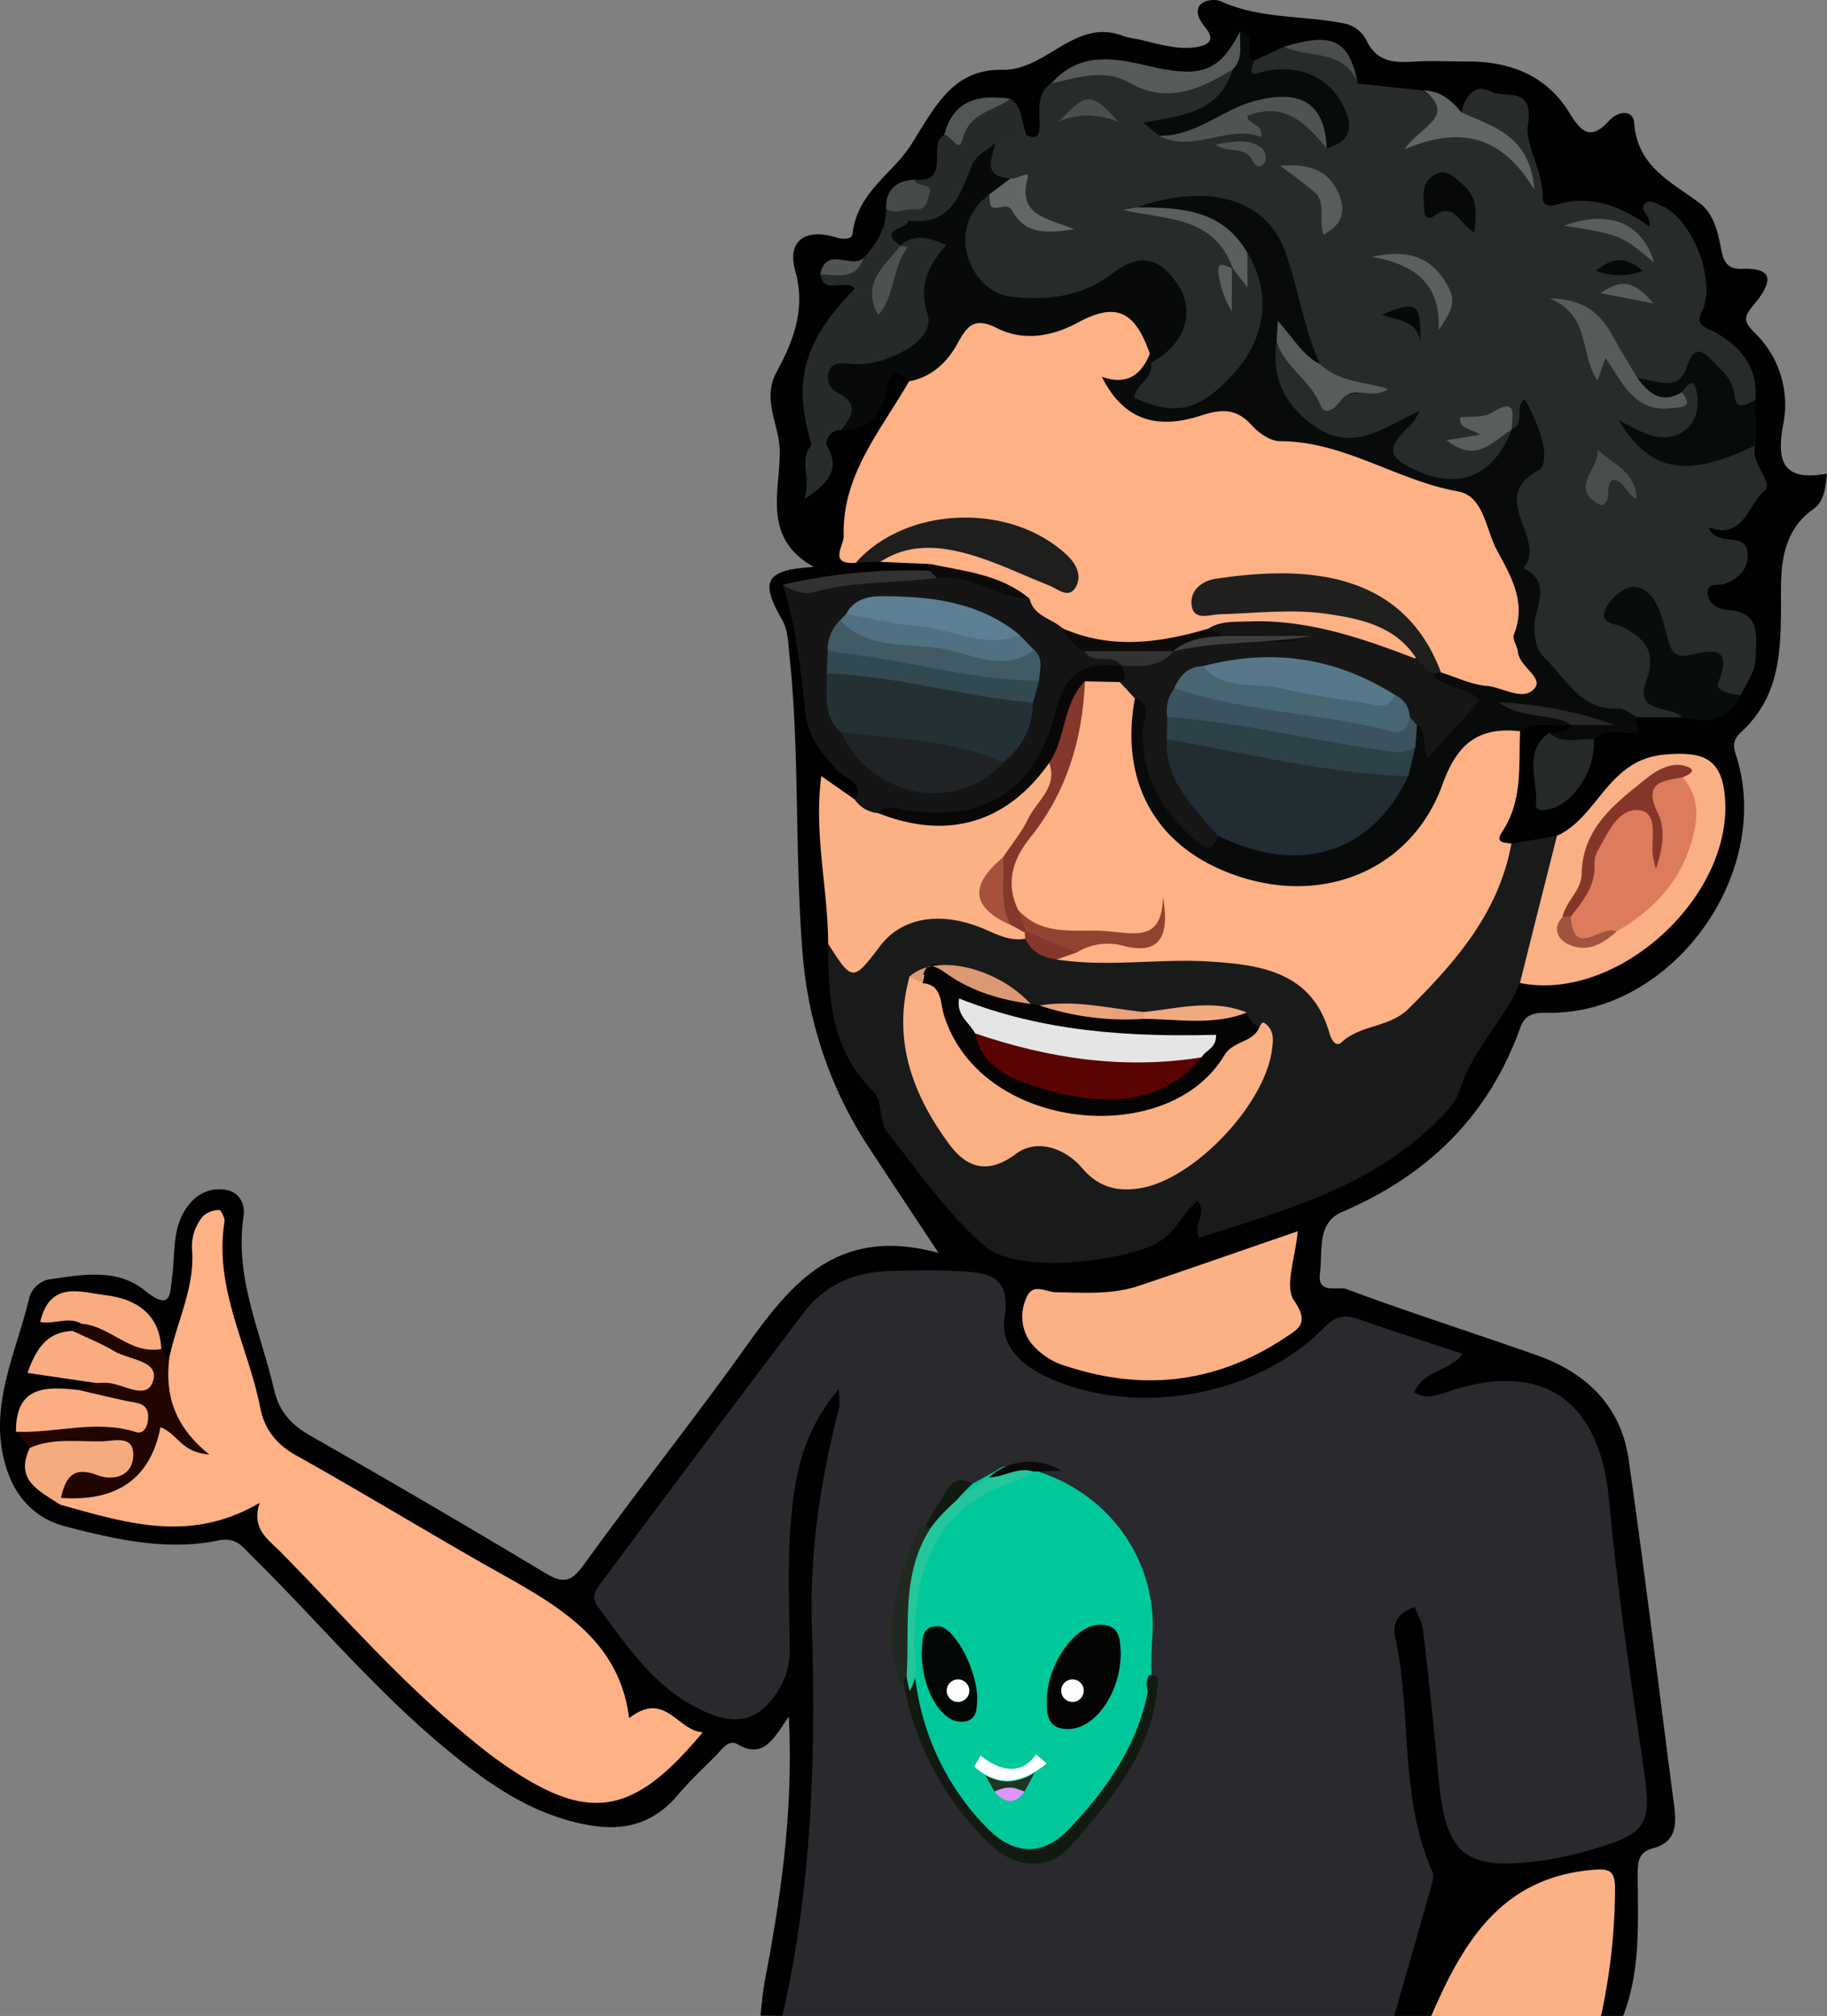 <svg id="Layer_2" data-name="Layer 2" xmlns="http://www.w3.org/2000/svg" width="781.162" height="861.755" viewBox="0 0 781.162 861.755">
  <rect x="0" y="0" width="781.162" height="861.755" fill="#808080" stroke="none"/>
  <g id="Layer_1" data-name="Layer 1" transform="translate(0 0)">
    <path id="Path_4795" data-name="Path 4795" d="M118.564,592.817h261.7c13.125-21.675,22.394-44.17,16.5-70.4-4.835-21.536-5.993-43.61-8.65-65.465a182.293,182.293,0,0,1-1.538-26.67c4.275,22.834,5.773,45.948,8.53,69,3.136,26.25,8.331,31.045,34.92,31.624a123.4,123.4,0,0,0,40.254-6.393c19.258-6.133,23.433-13.045,20.736-34.4-4.155-32.823-7.991-65.685-13.225-98.348-1.578-9.989-1.478-19.977-3.276-29.726-6.513-35.8-29.626-50.942-65.026-42.472-2.857.679-5.514,2.1-8.71,2.217,3.336-4.455,11.986-5.274,10.288-12.246-1.319-5.194-7.991-6.233-12.885-7.991-4-1.418-8.151-2.337-11.986-4-17.98-8.331-32.143-7.352-49.583,6.732-29.746,23.973-65.685,25.231-101.484,12.106-11.307-4.135-18.279-12.626-17.26-25.351,1.059-13.045-6.453-18.379-17.44-19.757-34.341-4.335-65.086-1.838-86.921,31.964C92.474,335.83,67.7,366.016,43.869,396.721c-9.229,11.887-9.549,21.555-.44,33.722,10.248,13.684,21.036,26.19,36.5,33.961,24.232,12.126,42.991,2,45.568-25.291,1.458-15.163.479-30.445.459-45.688a126.6,126.6,0,0,1,3.176-28.108c2-9.169,4.155-18.339,7.571-25.071a301.376,301.376,0,0,0-9.849,68.322q-.779,36.229,0,72.477a407.394,407.394,0,0,1-7.991,84.424C117.245,574.259,112.79,583.628,118.564,592.817Z" transform="translate(215.948 268.938)" fill="#2a292d"/>
    <path id="Path_4796" data-name="Path 4796" d="M334.512,861.816c12.686-55.037,14.324-110.914,12.606-167.03-.979-31.6,3.816-62.449,11.647-92.934.459-1.778,0-3.8,0-8.151-16.381,18.958-19.538,39.954-20.916,61.25-1.059,16.221-.4,32.563-.18,48.844a32.782,32.782,0,0,1-4.355,17.98c-7.492,12.546-16.681,16.561-31.165,10.308-21.635-9.329-33.522-27.748-46.607-45.368-3.456-4.655,0-7.991,2.277-11.187q42.671-57.195,85.642-114.15c9.15-12.106,21.975-17.56,36.838-17.979,9.449-.28,18.918-.44,28.348,0,12.266.559,23.813.819,20.876,19.657-2,12.825,7.991,21.076,19.058,26.09,37.7,16.961,89.258,7.651,117.866-21.875,5.174-5.334,9.229-5.154,15.163-3.057,14.4,5.074,28.867,9.629,43.73,14.543-5.394,7.671-16.821,6.852-20.617,16.481,5.654,3.456,10.668.859,15.982-.819,39.655-12.586,63.288,4.755,67.223,46.627,3.636,38.876,9.389,77.591,15.043,116.247,3.2,21.975,1.318,26.39-20.3,32.783a155.808,155.808,0,0,1-22.854,5.254c-33.642,4.655-41.812-2.158-44.809-35.819-1.838-20.776-4.115-41.533-6.493-62.249-.4-3.476-2.317-6.772-3.576-10.208-6.652,2-9.729,6.533-8.51,12.126,7.312,33.322,1.758,68.682,15.982,100.925.9,2-.12,5.074-.8,7.511-5.094,18.079-10.308,36.139-15.5,54.2H611.9c9.569-9.11,13.984-21.855,22.594-31.744,10.828-12.446,22.315-22.994,39.954-24.971,9.409-1.059,12.186,2.157,12.206,10.828,0,9.989-2.577,19.618-3.576,29.446-.539,5.554-3.256,11.307,1.338,16.441H694c7.411-19.138,6.353-39.175,6.233-59.093,0-5.394-.419-10.768,6.233-12.486,10.208-2.617,10.428-9.989,9.329-18.319-6.433-49.3-12.406-98.667-19.418-147.831-3.236-22.854-17.979-37.2-39.3-44.709-27.129-9.569-54.558-18.279-81.487-28.308-3.6-1.339-12.466,2.637-11.227-6.732s-1.538-21.5,9.469-26.19c36.638-15.7,62.669-41.093,76.153-78.71,2.317-6.513,6.832-6.473,12.366-6.433,52.72.439,96.45-59.932,79.749-110.594-1.838-5.614.42-7.511,3.4-10.408,14.384-13.984,15.8-30.8,15.982-50.163.2-14.623-2-33.042,13.984-44.25,4.495-3.236,4.934-8.79,5.694-15.043-18.739,3.376-21.815-4.954-18.639-21.5a42.731,42.731,0,0,0-12.486-38.936c-5.094-4.994-4.135-7.052,0-11.986,5.094-6.253,11.707-15.862-5.294-15.143-6.752.3-7.991-4-8.87-8.59-1.378-7.392-3.276-15.1-9.15-19.5-12.206-9.15-26.57-15.5-27.968-34.121-.42-5.993-6.892-5.394-10.728-1.139-7.791,8.65-11.886,5.054-16.981-3.3-9.549-15.622-24.712-21.855-42.631-21.975-8.37,0-16.781-.439-25.111.1s-15.183-.619-19.2-9.449a13.644,13.644,0,0,0-8.37-6.692C557.977,6.472,539.278,8.469,521.918.6c-3.836-1.738-15.562.4-6.393,11.447,4.795,5.773,0,7.851-5.694,8.37-7.991.7-15.5-1.858-23.134-3.556a40.735,40.735,0,0,1-6.133-1.3c-20.836-8.291-32.843,14.663-51.941,14.344-21.1-.36-28.547,15.3-39.035,31.964-7.891,12.466-23.313,20.6-25.071,38.316-.22,2.217-4.2,2.257-6.932,1.4-12.945-4.115-21.2,1.259-17.6,13.984,4.655,16.7-.759,30.226-7.991,43.61-6.313,11.667,1.1,22.295,1.378,33.282.4,16.941-7.991,37.417,14.583,49.943-20.7,1.219-23.094,5.993-13.7,22.315,2.737,4.735,2.7,9.989,3.256,15.223,4.515,42.731,2.177,85.762,5.733,128.613A175.181,175.181,0,0,0,372.249,491.7c8.79,13.425,17.68,26.77,29.047,43.95-48.465-13.225-67.423,19.7-88.9,49.144-20.7,28.368-42.432,55.936-63.008,84.464-5.254,7.252-8.87,7.651-16.182,3.276q-49.943-29.966-100.425-58.713c-8.45-4.775-13.485-10.508-15.662-19.977-5.634-24.352-16.881-47.606-13.005-73.716.819-5.574-1.8-10.728-8.171-11.527-7.511-.939-13.2,2.777-17.041,9.07-5.174,8.47-4,18.279-5.234,27.568-1.079,7.851-.14,15.842-11.986,6.313S34.734,545,20.75,547a11.167,11.167,0,0,0-8.45,8.67C6.526,579.638-5.68,602.711,3.05,628.6c4.215,12.566,12.865,20.856,24.972,23.973,21.336,5.534,43.171,10.568,65.286,5.993,7.851-1.6,10.468,2.837,14.3,6.592,27.309,26.889,51.941,56.456,81.447,81.147,18.639,15.6,37.957,29.566,62.808,33.961,15.482,2.717,27.788-.919,37.957-12.905,5.074-5.993,10.848-11.427,16.421-17,2.517-2.537,5.234-6.912,9.05-4.695,11.067,6.493,15.5-2.3,21.975-11.846,2,40.354-3.336,76.433-10.128,112.372-.979,5.114-1.418,10.348-2,15.522Z" transform="translate(0 -0.061)" fill="#010101"/>
    <path id="Path_4797" data-name="Path 4797" d="M117.947,462.7a257.7,257.7,0,0,0,5.993-54.238c0-7.991-2.217-8.87-9.989-8.171C74.976,403.8,58.815,431.591,45.37,462.7Z" transform="translate(566.585 399.06)" fill="#fcb185"/>
    <path id="Path_4798" data-name="Path 4798" d="M173.016,321.318l10.128-5.574c3.756-3.216,7.991-1.538,12.146-1.318,36.279,8.93,56.3,39.855,54.718,70.759a202.169,202.169,0,0,0-.2,25.091c-3.576,25.211-19.178,43.95-35.16,61.929-9.489,10.688-23.194,10.408-33.682.659-34.7-32.323-50.223-96.11-21.376-139.6C163.027,327.991,165.465,321.878,173.016,321.318Z" transform="translate(242.788 312.956)" fill="#00c89b"/>
    <path id="Path_4799" data-name="Path 4799" d="M174.391,318.331C148,342.843,144.825,374.267,150.7,406.77A109.456,109.456,0,0,0,181.143,466c11.267,11.127,23.493,11.527,34.421,0,15.982-16.821,29.307-35.52,33.841-59.053a7.531,7.531,0,0,1,.46-6.692c2.677-.26,4.595.26,3.736,3.616-2.1,28.507-19.678,49.144-37.058,69.1-9.369,10.728-23.393,9.889-33.961,0-35.4-32.7-56.156-95.631-22.115-146.972C163.064,322.126,165.581,313.217,174.391,318.331Z" transform="translate(241.413 315.944)" fill="#101a10"/>
    <path id="Path_4800" data-name="Path 4800" d="M172.958,403.864l1.259,6.093c4.415-6.692,2.1-14.184,2.158-21.276.2-33.022,10.428-59.153,45.468-69.241a20.694,20.694,0,0,0,5.094-3.376c-7.032-4.575-13.025-1.558-18.858,2.6-9.589,5.993-18.539,12.746-25.211,22.095C167.944,359.954,168,381.509,172.958,403.864Z" transform="translate(214.653 312.937)" fill="#24c69b"/>
    <path id="Path_4801" data-name="Path 4801" d="M198.274,391.041c1.418-21.336-2.477-43.51,9.989-63.108a2.657,2.657,0,0,0-4.854.659c-9.509,20.976-15.562,42.412-7.991,65.485Z" transform="translate(189.337 325.76)" fill="#1f291f"/>
    <path id="Path_4802" data-name="Path 4802" d="M163.85,319.6c6.393-.12,12.166-4.675,18.859-2.6l12.166-.3a25.851,25.851,0,0,0-31.025,2.9Z" transform="translate(258.961 312.001)" fill="#090a09"/>
    <path id="Path_4803" data-name="Path 4803" d="M354.022,161.078c1.1-13.744-5.993-22.554-17.26-29.007-3.116-1.778-8.97-2.457-5.733-8.75,6.473-12.646-3.836-39.675-17.22-45.348-2.417-1.019-5.414-2.9-7.232-.739-2.557,3.037,3.1,4.874,2,9.589-12.186-8.69-25.091-13.824-39.954-9.209-3.037.939-5.634,0-5.594-3.156.16-11.107-7.691-22.814-6.353-30.885,2.857-17.32-9.989-11.247-15.682-14.284-7.631-4-10.908,2.457-12.945,8.85-1.318,6.513,4.355,6.173,7.711,7.172a33.961,33.961,0,0,1,19.977,16.541c-7.991-13.385-19.977-18.858-35.44-16.7-2,.28-2.277,0-2-.4,9.19-9.789-2.477-11.367-6.273-15.982l-28.288-3.017C179.341,8.272,165.2,10.41,152.272,10.09l-12.925,5.993c-7.831,10.288,1.458,8.33,6.133,7.791,12.226-1.418,21.815,2.217,27.668,13.165,2.2,4.135,5.813,9.989-3.276,11.427-5.993-9.549-13.984-15.5-25.97-13.984-5.993.739-6.513.479-7.991,9.05-.36,2.237-1.239.5-1.378,1.039-10.948-3.1-21.575,4.275-32.443,1.059-.36-.26-.959-.42-1.239-.8-1.079-1.518-.779-.8.8-.779,9.989.2,17.82-5.314,25.171-11.167,4.655-3.736,8.35-8.45,2.377-14.344-5.574,6.353-18.279-1.139-21.256,10.828,0,.42-3.676-2-5.753-2.857-16.421-6.792-32.882-11.327-49.583-.819-5.893,4.595-4.834,11.147-4.675,17.3.12,4.815-1,7.152-6.113,4.535a18.239,18.239,0,0,0-13.025,2.337c-6.393,8.83-9.469,16.681,5.654,19.158,7.192,5.354,6.672,19.757,19.977,17.34,2.517.5-.559,3.376.5,1.538,0-.16-.22-.38-1-.6-4.914-1.378-10.108-2.1-13.565-6.592-3.017-3.9-6.253-7.531-11.047-2-1.758-2-.8-5.554-4.115-6.473C12.731,77.893,11.432,88.72,13.91,99.888c2.577,11.667,10.788,19.038,22.814,20.756,13.764,2,27.189.18,39.335-7.072,8.83-5.254,17.82-11.447,25.811.16,7.252,10.488,2.957,19.777-5.474,27.728-1.139,1.079-2.178,2.237-3.216,3.436-2.6,5.753-10.967,10.348-5.674,17.76,4.735,6.632,12.925,6.592,20.177,5.454,18.439-2.9,29.526-15.542,35.859-31.564,5.154-13.025,8.251-27.329-4.635-38.876a4,4,0,0,0-4.235,4.954c1.838,8.67-4.375-2.457-4.155,1.8-4.395,3.276-.779,7.991-2,11.587.2-4.455-2.557-9.809,3.236-13.025C127.3,87.422,115.294,79.85,94.478,79.531a8.231,8.231,0,0,0-1.578.3,2.776,2.776,0,0,1,.8-.479c5.993.24,11.447-2,17.18-2.178C131.1,76.195,147.417,88.2,151.692,108c2.977,13.8,6.233,27.389,14.8,39.015,4.755,8.75,14.1,7.372,21.735,9.829-18.279,6.453-25.371-7.112-33.662-18.679-1.6-2.237-3.736-3.716-6.573-1.578-6.852,16.182,1.718,27.189,13.045,36.578,12.765,10.568,26.27,10.108,36.4,2-3.456,1.818-4.375,7.032.519,12.126,8.43,8.77,19.2,13.5,31.184,10.268,11.127-2.957,21.575-8.111,22.195-22.374-7.132-5.853-10.408,3.256-15.822,4,2.357-10.868,5.634-11.986,14.743-5.314,6.752.3,4.854-4.974,5.514-8.291,3.656,11.587,4.395,22.954-4.994,33a11.767,11.767,0,0,0-2.717,11.787c5.594,16.9,9.03,33.961,8.37,51.941-.42,11.986,11.447,17.979,16.781,27.369s20.117,4.495,30.505,7.012h19.118c-8.231-7.751-13.165-16.221-11.047-28.587,1-5.813-6.493-8.67-10.987-12.126-2.377-1.818-5.873-4.135-2.577-7.392s6.752-1.179,9.249,1.9c3.057,3.736,3.876,8.47,5.354,12.885,2,5.993,5.314,10.368,12.186,9.989,6.173-.34,9.11,1.2,9.989,8.271.839,6.533,6.113,9.19,12.765,5.394,2.477-5.114,6.173-9.829,6.273-15.842.14-9.11,2.637-19.418-11.986-20.4-3.236-.22-7.751-2.217-8.39-6.213-.979-5.993,4.735-3.856,7.611-5.094,5.134-2.2,9.15-5.494,9.409-11.367.519-11.986-13.005-3.4-16.721-12.586,15.263,5.374,16.581-9.689,23.973-15.8,4-3.336-6.572-11.986-4-19.618-3.076-2-5.993-.619-9.01.34-19.977,6.433-19.977,6.433-38.9-2.118,17.4,4.016,29.686-5.913,25.85-20.576-2-7.651-5.654-8.251-10.528-2-8.111,9.569-14.663,2.417-21.076-2.3-2.877-2-3.276-6.513-5.993-8.97s-6.173-3.876-7.771,1.558c-2.877-.979-.8-3.316-1.3-4.954-2.138-6.932.14-15.842-5.274-17.979,9.21,5.374,11.647,20.856,21.8,30.086,8.39,4.275,15.782,6.533,23.853-2.178s11.207.979,14.5,6.293C343.673,163.075,346.111,171.426,354.022,161.078Z" transform="translate(396.595 9.945)" fill="#272b2b"/>
    <path id="Path_4804" data-name="Path 4804" d="M90.7,98.274C78.717,119.17,62,138.229,62.735,164.339c.12,4.2-6.772,12.466,5.234,11.547,33.841-20.676,69.8-18.918,87.9,5.494-13.325-2.757-24.392-8.57-36.179-12.106-9.669-2.9-19.358-4.914-29.267-2.677-4.974,1.139-11.747.959-12.086,8.87l21.156.919c3.856,7.112,11.547,5.833,17.64,7.991,7.212,2.637,15.183,3.636,20.836,9.629s11.487,11.347,19.458,13.884c20.836,9.869,41.513,6.093,62.149-.619,23.873-5.733,46.467.3,69,7.292,5.853,1.838,11.367,5.674,17.98,3.436,4.2-8.231-2.7-11.167-7.511-14.244a64.867,64.867,0,0,0-35.819-9.989c-13.984,0-28.108.44-43.411-.5,24.872-21.635,74.615-4.735,95.891,31.025,9.989,7.831,22.135,9.309,34.221,9.989,10.668.639,14.5-4.335,9.349-13.045-5.454-9.249-4.455-18.719-5.614-28.527-2-17.14-11.347-32.243-19.7-47.306-.519-.919-1.518-2.118-2.337-2-23.733,5.074-37.537-21.216-61.05-18.839-11.287,1.139-22.554-4.415-32.123-11.407-7.372-5.394-14.963-7.072-23.593-3.1a27.968,27.968,0,0,1-13.824,2.617c-6.912-.519-14.743-1.119-17.979-7.631s7.152-6.053,8.43-11.127a18.119,18.119,0,0,1,4-6.772c-1.418-16.581-13.624-26.47-28.208-20.357s-28.527,9.269-43.77,3.756A8.79,8.79,0,0,0,112.4,73.982C106.745,83.571,96.816,89.2,90.7,98.274Z" transform="translate(298.007 64.698)" fill="#fdb185"/>
    <path id="Path_4805" data-name="Path 4805" d="M369.025,178.9l-19.558,3.376c-5.154,2.677-7.392,7.571-8.47,12.686-4.675,21.815-21.036,35.659-34.481,51.521-6.612,7.791-16.441,8.81-25.051,12.346-5.234,2.138-7.631-1.638-9.849-5.354-11.267-18.878-29.466-24.232-49.663-24.912-21.5-.719-43.011.28-64.506-.5-6.133-.539-10.648-4.675-15.862-7.212-8.55-2.158-16.541-5.993-24.912-8.63-14.244-4.555-27.728-1.718-36.578,9.789C72.383,232,66.25,233.258,57.4,225.107c0,23.054,1.219,45.428,19.418,63.248,3.876,3.8,2.337,12.745,5.893,17.28C95.776,322.3,108,339.856,123.944,353.98c13.744,12.166,53.059,7.272,70.08.9,11.747-4.395,13.844-13.824,21.216-19.857,4.775,5.214-2.158,9.229.8,15.722,38.3-12.286,77.472-22.714,106.139-54.518a21.975,21.975,0,0,0,5.054-7.991c5.194-17.46,19.058-29.966,25.97-46.487C363.271,222.051,372.6,202.133,369.025,178.9Z" transform="translate(296.689 178.371)" fill="#191b1b"/>
    <path id="Path_4806" data-name="Path 4806" d="M240.932,384.877c27.728,7.631,55.437,16.941,85.443-.719-3.616,11.027,3.456,15.442,8.71,20.736C360.2,430.285,383.63,457.374,411,480.408c5.993,5.074,12.086,10.148,18.5,14.663,37.058,26.09,56.2,23.493,86.322-12.845-10.608-.44-16.142-18.179-31.464-5.993-4.535-37-35.959-50.862-64.766-67.423-25.97-14.9-51.481-30.325-77.532-44.909-8.53-4.755-13.565-11.087-15.4-20.357-5.234-26.47-19.857-51.142-15.3-79.549.26-1.6-1.558-5.074-2.237-5.014a10.328,10.328,0,0,0-6.832,2.5,19.977,19.977,0,0,0-4.794,14.583c1.2,16.521-6.812,31.085-9.849,46.707-8.311,13.984-3.556,24.792,5.174,31.824-2.217-2.237-9.13-8.59-12.825.819-7.132,18.119-22.275,21.775-38.057,25.731a2.937,2.937,0,0,0-1,3.736Z" transform="translate(-215.368 258.268)" fill="#fdb185"/>
    <path id="Path_4807" data-name="Path 4807" d="M88.791,266.677c21.975,3.416,43.95-.539,65.925.9s43.43,4.675,50.762,30.745c.739,2.637,2.7,5.993,5.074,3.816,8.211-7.711,20.5-6.253,28.727-14.424,20.277-20.157,38.616-41.193,43.95-70.54-2.7-.6-7.252,0-4-5.014,8.93-13.245,7.072-28.368,7.711-43.051-16.641-5.733-25.651-2.4-33.1,12.666-5.793,11.707-10.708,23.973-20.8,32.9-21.256,18.839-48.425,21.655-76.033,7.991q-35.959-17.74-31.964-62.189a19.237,19.237,0,0,0-.38-6.233,16.541,16.541,0,0,0-8.87-9.05,16.9,16.9,0,0,0-15.263,1.219c-4.954,5.993-4.974,13.7-6.193,20.736a103.7,103.7,0,0,1-18.459,42.711c-7.631,10.788-14.863,22.115-6.373,35.959,9.369,10.568,20.656,15.243,34.76,11.007,4.735-1.418,9.229.36,13.824.939,5.634.7,11.507,1.878,15.283-4-4,6.153-9.989,5.614-15.822,4a31.024,31.024,0,0,0-21.176,2C93.006,261.143,88.411,261.223,88.791,266.677Z" transform="translate(362.987 143.474)" fill="#fdb185"/>
    <path id="Path_4808" data-name="Path 4808" d="M54.416,256.747c-6.912,37.517,10.528,66.085,47.006,76.932,36.119,10.768,71.818-4.854,84.524-40.154,6.333-17.62,15.542-24.692,33.182-22.714,6.812-5.134,14.7-1.5,21.975-2.657-6.692-8.93-17.021-4-23.493-7.352,12.466.839,26.29,4.815,38.4,5.993,4.115.739,1.378,3.716,2.257,1.8.36-.779,0-1.3-.8-1.338-5.474-.32-11.087-2.857-16.361.859-2.277,3.736-6.113,3.037-9.589,3.3,4.934,10.488,11.866,7.691,19.1,2.837,4.475-4.914,10.408-3.056,15.6-2.677,7.991.559-.22-5.673,3.256-6.592-2.737-1.338-5.534-4-8.171-3.836-16.221.879-22.275-12.506-31.5-21.515-3.7-3.616-4.455-7.991-4.595-12.785-.24-8.79,8.251-19.278-4.675-25.771,10.588-12.346-15.622-29.706,6.173-41.672,5.773-3.136,1.778-17.64-5.574-30.445-4.775,3.017.439,10.488-5.594,12.666v.18c-7.471,19.558-22.095,25.97-40.514,17.62-12.586-5.534-13.245-9.529-3.456-18.8a18.818,18.818,0,0,0,4.495-6.712c-14.424,6.473-27.968,18.1-44.569,6.652-12.646-8.65-18.878-20.636-16.481-36.379,8.79-1.638,9.05,12.865,18.6,9.829-7.132-15.682-9.289-32.982-15.2-48.864C110.072,42.771,85,36.459,55.334,46.867c17.56,2,33.761,7.312,47.146,19.418,10.348,16.781,8.211,36.119-5.694,51.481C82.224,133.867,72,136.385,54.1,128.214c.7-5.773,8.43-8.251,7.212-14.943a2.2,2.2,0,0,0-.519-3.836c-3.6,8.97-9.649,13.664-20.5,9.869,8.73,17.56,22.374,23.054,42.252,16.6,8.75-2.877,15.263-3.216,21.835,4.115,2.977,3.336,7.991,6.812,12.106,6.812,27.389,0,49.943,16.821,76.053,21.456,11.047,2,11.846,16.1,16.541,24.872,5.833,10.908,13.005,22.454,7.392,36.3-.8,2,1.458,4.914,1.718,7.491.659,6.313,11.007,10.908,7.132,15.522-4.874,5.793-13.525-.479-20.537-1.039-6.592-.539-12.985-3.736-19.458-5.753a3.416,3.416,0,0,0-4-.22c-1.578,10.668,10.468,7.591,14.124,14.244-6.493,4.395-8.83,17.84-21.276,8.47a15.243,15.243,0,0,0-3.256,8.251,55.515,55.515,0,0,1-3.516,12.765c-14.364,25.97-29.826,33.422-58.813,28.787-6.193-.979-11.807-4-18.119-4.255-14.523-1.778-25.97-16.241-27.968-35.42-.759-7.192.819-14.663-1.9-21.555C59.15,253.092,56.293,248.1,54.416,256.747Z" transform="translate(430.824 41.77)" fill="#090b0b"/>
    <path id="Path_4809" data-name="Path 4809" d="M230.2,263.53c-23.313,7.991-45.348,15.762-67.523,23.193-11.627,4-23.753,3.037-35.8,2.857-4.215,0-9.809-4.2-12.526,2.1a18.9,18.9,0,0,0,1.718,19.438,30.125,30.125,0,0,0,15.582,10.168c32.9,10.768,64.047,7.032,93.014-12.166,5.494-3.656,10.868-6.093,4-15.982C224.43,286.983,229.345,274.457,230.2,263.53Z" transform="translate(324.637 262.808)" fill="#fcb185"/>
    <path id="Path_4810" data-name="Path 4810" d="M168.153,241.27c10.328,16.281,10.608,16.281,22.275.9,8.95-11.787,24.832-14.883,42.771-7.891,6.273,2.457,12.106,6.173,19.278,4.815a3.8,3.8,0,0,0-.16-3.876,28.668,28.668,0,0,0-6.513-5.294c-12.666-8.191-7.432-16.561-.24-24.932,5.154-10.628,14.643-18.639,18.459-30.066,1.4-4.2,6.952-9.329-1.7-12.286-6.852,2.337-9.13,9.629-14.9,13.4-17.4,11.327-35.579,13.445-54.977,6.473-4-2.237-8.69-1.578-12.925-2.917l-14.3-9.989C161.96,194.384,168.113,217.757,168.153,241.27Z" transform="translate(185.936 162.148)" fill="#fcb185"/>
    <path id="Path_4811" data-name="Path 4811" d="M277.173,120.811c.18,1.279.34,2.557.519,3.836,14.2-7.491,19.138-21.276,11.747-32.882-7.991-12.446-16.461-14.164-28.527-5.054-13.045,9.849-27.968,11.507-43.271,9.689-16.881-2-28.827-28.927-9.07-43.71,5.634,1.179,7.991-2,9.05-6.812-12.406-.8-7.891-8.65-6.373-15.263-10.708-.559-14.543,7.571-17.14,15.283s-6.592,11.687-15.123,13.2c-8.231,1.438-16.8,5.294-11.986,17.12a13.6,13.6,0,0,0,4.495.34c3.216.22,10.108-2,8.79,1.858-3.536,10.188-.32,21.216-4.315,30.525-4.375,10.208-15.223,11.227-25.331,12.366-15.083,1.678-16.841,5.094-8.87,18.819,2.557,4.415,1.658,9.09,3.6,13.285,11.347,0,16.861-6.393,19.1-16.821,1.259-5.813,3.376-10.668,9.989-4,9.409-1.878,15.982-7.991,20.317-15.822,4.115-7.471,7.012-11.986,17.061-6.892,11.087,5.594,23.194,3.736,34.461-2.317C262.59,98.7,270.78,102.332,277.173,120.811Z" transform="translate(214.439 30.395)" fill="#080a0a"/>
    <path id="Path_4812" data-name="Path 4812" d="M181.5,219.368a13.465,13.465,0,0,0,10.108,5.773c9.989-.639,19.338,4.335,29.426,2.817,25.97-4,42.851-18.679,50.163-43.69,3.316-11.247,6.393-21.376,21.216-19.378a8.85,8.85,0,0,0,3.736-2.6c-1.1-8.43-9.329-5.394-13.724-8.53-4-2.537-8.55-4.415-12.146-7.671-4.635-4.235-12.306-5.074-13.984-12.566-12.745-4-24.612-11.367-38.676-10.568-22.474-1.059-44.449,5.474-66.924,4.555,5.993,18.3,7.611,37.337,9.989,56.316,1.2,9.229,7.471,17.021,14.384,23.973C178.009,210.678,185.68,212.176,181.5,219.368Z" transform="translate(183.951 122.44)" fill="#151515"/>
    <path id="Path_4813" data-name="Path 4813" d="M213.21,84.048c-10.268-7.212,3.1-6.952,3.416-10.808,18.159,2.4,21.975-10.908,27.169-23.733,1.558-4,6.632-6.373,10.089-9.509,4.495-.679,9.729,1.338,13.065-3.576-2-5.254-1.4-11.587-6.852-15.243-12.246,0-19.158,9.649-28.168,15.482-7.611,4.115,3.4,20.437-12.526,19.118,5.134,13.385-8.73,7.751-12.386,12.346.1,8.55-4,15.183-9.589,21.156-4.435,6.872-13.4,1.758-18.479,6.952,1.518,9.11,9.869,1.758,14.8,5.993-7.871,8.37-14.823,16.321-19.078,27.089-5.554,13.984-3.116,26.67.5,39.954a4.235,4.235,0,0,0,6.393,0,5.993,5.993,0,0,1,6.273-6.473c4.415-5.634,8.111-10.948-1.279-15.8a7.312,7.312,0,0,1-4-9.229c1.778-4.495,6.153-3.456,9.529-3.216,8.73.679,16.361-2,23.793-6.213,5.993-3.416,10.808-9.329,8.93-15.043-3.776-11.467-.34-20.237,7.991-29.546-7.991-3.376-13.724-5.014-19.618.3,2,8.95-14.523,11.367-5.993,22.614C200.1,95.915,214.189,92.738,213.21,84.048Z" transform="translate(171.804 21.01)" fill="#262a2a"/>
    <path id="Path_4814" data-name="Path 4814" d="M37.591,196.392Q29.6,227.856,21.749,259.32c41.852,8.47,91.9-37.357,87.58-80.308-1.678-16.981-10.948-18.439-25.231-17.38C59.267,163.449,55.391,188.321,37.591,196.392Z" transform="translate(628.122 160.879)" fill="#faaf84"/>
    <path id="Path_4815" data-name="Path 4815" d="M365.458,358.356c22.414,1.618,38.1-6.892,42.591-30.246,7.452,2.9,8.87,10.888,20.856,11.687-15.083-12.106-18.878-25.611-17.14-40.813l-3.376-4.275c-11.227-4-19.977-15.722-34.121-10.808l-3.836,3.037c4.954,11.247,18.8,9.469,26.51,18.419-5.074,3.616-12.586-2.537-16.381,3.876l-7.192,3.056c3.176,9.649,13.984,4.435,20.277,10.848-16.481,1.4-33.062-2.457-47.406,6.932l5.993,6.892c11.747,4.275,24.692-2.657,37.258,3.756C382.479,348.927,360.743,336.321,365.458,358.356Z" transform="translate(-339.435 281.952)" fill="#200501"/>
    <path id="Path_4816" data-name="Path 4816" d="M73.913,96c-3.536,1.378-8.231,5.354-9.01-2.178-.659-6.413-4.854-9.989-8.77-13.984-4.675-4.854-8.37-7.791-11.507,1.778-4,11.986-13.6,5.254-21.116,5.194,3.6,10.588,8.95,15.5,18.839,5.873,2.178-2.8,4.954-7.212,6.413,0,2.757,13.445-7.691,22.474-20.7,18.1a108.218,108.218,0,0,1-12.805-6.353c13.585,22.514,29.267,25.191,58.713,10.828Z" transform="translate(676.704 75.02)" fill="#080b0b"/>
    <path id="Path_4817" data-name="Path 4817" d="M77.036,171.989c-4.175-.36-11.107-2-9.849-5.154,6.772-16.641-3.017-13.984-12.686-11.986-6.612,1.358-7.731-2.977-9.03-7.891-1.458-5.474-2.777-11.307-5.773-15.982-2.357-3.636-7.252-7.032-12.126-4.455a19.757,19.757,0,0,0-8.57,8.73c-2.757,6.373,4.695,6.153,7.372,7.531,10.148,5.194,14.5,11.167,10.108,23.154-5.254,14.344,10.528,10.128,15.582,15.6C62.333,183.5,71.842,183.5,77.036,171.989Z" transform="translate(667.368 125.21)" fill="#090c0c"/>
    <path id="Path_4818" data-name="Path 4818" d="M170.573,129.732c13.6-8.83,27.968-6.493,41.952-2,10.348,3.376,20.237,8.171,30.405,12.186,3.6,1.438,7.991,5.634,11.007.939s.7-9.989-3.536-13.984c-23.973-22.634-68.582-21.136-90.2,3.1Z" transform="translate(205.811 110.432)" fill="#1e1e1d"/>
    <path id="Path_4819" data-name="Path 4819" d="M140.546,23.031c-5.993,18.938-22.574,19.777-38.256,22.734l6.632,5.594c11.707,4.155,21.3-2.337,30.485-7.292,20.9-11.287,32.563-8.131,41.333,12.745,9.209-2.857,11.587-7.991,7.751-16.681-5.634-12.865-17.979-19.278-33.262-16.541-4.3.779-8.79,4-5.574-4.215-5.134-2.7,2-11.247-5.993-12.586C140.886,11.9,141.245,17.558,140.546,23.031Z" transform="translate(386.566 6.653)" fill="#080b0b"/>
    <path id="Path_4820" data-name="Path 4820" d="M359.328,315.65c17.061.739,34.141-5.294,51.262.14,2.917.919,4.715-1.6,5.094-4.515.479-4,0-7.072-4.994-7.991-8.131-1.478-16.162-3.576-24.232-5.414C372.533,296.273,359.189,295.713,359.328,315.65Z" transform="translate(-352.503 296.37)" fill="#faae82"/>
    <path id="Path_4821" data-name="Path 4821" d="M387.462,307.135c1.538,0,3.1-.18,4.635-.1,6.912.36,17.18,7.991,19.738-1,2.457-8.59-10.348-8.77-16.521-12.446-5.694-3.4-11.986-5.873-17.979-8.75-11.387.46-15.782,8.231-19.258,17.979Z" transform="translate(-346.315 284.069)" fill="#f8ac80"/>
    <path id="Path_4822" data-name="Path 4822" d="M377.845,332.9c2-8.43,4.954-13.824,15.682-9.709,6.612,2.537,14.923.619,15.263-8.331s-7.991-6.313-13.165-6.153c-10.368.28-21.016-1.578-31.045,2.8-6.672,13.844,4.135,18.439,12.785,24.192C377.505,334.762,377.685,333.743,377.845,332.9Z" transform="translate(-351.821 307.404)" fill="#f6ab7f"/>
    <path id="Path_4823" data-name="Path 4823" d="M374.16,290.242c12.226.9,20.816,13.3,34.121,10.808-.679-15.263-11.147-21.5-23.973-23.034-10.208-1.2-23.653-6.493-27.808,11.487C362.453,290.641,368.626,287.026,374.16,290.242Z" transform="translate(-339.306 275.611)" fill="#f7ab7f"/>
    <path id="Path_4824" data-name="Path 4824" d="M75.727,159.677c-6.433-.5-13.385,2.437-19.1-2.837-11.387,8.33-4.695,20.2-5.654,30.465-.28,3.076,3.136,2.937,5.993,2.217C67.416,186.926,76.586,172.542,75.727,159.677Z" transform="translate(605.729 156.361)" fill="#252929"/>
    <path id="Path_4825" data-name="Path 4825" d="M203.057,23.031c4.655-4.715,2.757-10.688,3.116-16.241-9.05,17.32-16.461,20.177-39.954,14.583-14.8-3.5-29.087-5.654-40.654,7.571,11.027-2.317,22.315-6.473,33.142-.28C175.089,38.054,189.093,31.422,203.057,23.031Z" transform="translate(324.055 6.653)" fill="#565a5a"/>
    <path id="Path_4826" data-name="Path 4826" d="M70.961,19.41c14.264,11.167-1.678,15.343-8.311,25.151,24.392-10.248,41.692-5.534,55.477,17.24-1.678-23.034-17.6-26.849-31.2-33.022C82.827,23.625,77.993,19.63,70.961,19.41Z" transform="translate(537.878 19.244)" fill="#616565"/>
    <path id="Path_4827" data-name="Path 4827" d="M190.55,128.247c4.155,2.377,8.75,4.455,13.385,3.156,17.22-4.795,35.06-3.676,52.5-6.093a5.194,5.194,0,0,0-2.957-3.057,244.161,244.161,0,0,0-62.928,5.993Z" transform="translate(144.061 121.706)" fill="#323232"/>
    <path id="Path_4828" data-name="Path 4828" d="M174.83,36.939c2.957-.14,6.173,8.47,7.871,1.738,2.877-11.547,13.445-11.727,20.3-17.22C189.753,19.619,178.686,21.757,174.83,36.939Z" transform="translate(228.903 20.733)" fill="#535757"/>
    <path id="Path_4829" data-name="Path 4829" d="M222.22,95.23h-6.393c-5.693,6.652,0,13.7-3.017,23.154C224.218,111.252,227.953,104.879,222.22,95.23Z" transform="translate(131.15 94.891)" fill="#272b2b"/>
    <path id="Path_4830" data-name="Path 4830" d="M191.935,50.866c4,2.817,8.091-.12,11.986.36,5.634.7,5.674-4.235,6.632-6.752,1.878-5.094-5.873-2-6.253-5.993C196.53,38.959,191.835,42.515,191.935,50.866Z" transform="translate(186.886 38.271)" fill="#464a4a"/>
    <path id="Path_4831" data-name="Path 4831" d="M100.42,11.518c10.548,5.074,25.731.859,31.464,15.662C128.068,8.562,121.316,5.205,100.42,11.518Z" transform="translate(448.667 8.457)" fill="#4b4e4e"/>
    <path id="Path_4832" data-name="Path 4832" d="M170.64,123.617l2.957,3.057c14.264-1.558,25.97,8.45,39.715,8.95-12.326-10.388-27.788-11.787-42.671-14.883Z" transform="translate(226.96 120.343)" fill="#0d0b09"/>
    <path id="Path_4833" data-name="Path 4833" d="M206.2,62.222c7.092.18,15.1,2.8,18.479-6.952C219.465,60.084,208.6,49.916,206.2,62.222Z" transform="translate(144.553 55.022)" fill="#505454"/>
    <path id="Path_4834" data-name="Path 4834" d="M206.3,359.738c0,16.921-10.728,32.223-22.095,32.543-9.269.26-9.589-5.993-9.509-12.586.22-15.123,11.986-31.784,22.374-31.964C206.518,347.552,205.879,354.484,206.3,359.738Z" transform="translate(272.894 346.814)" fill="#030403"/>
    <path id="Path_4835" data-name="Path 4835" d="M147.913,358.858c.639-4.1-.939-10.748,6.872-10.828,7.172,0,17.18,19.258,16.861,31.524-.14,5.014-.679,9.629-7.491,9.309C155.724,388.464,147.673,374.04,147.913,358.858Z" transform="translate(246.177 347.115)" fill="#040804"/>
    <path id="Path_4836" data-name="Path 4836" d="M86.535,104.044c-8.49,5.154-13.984.579-18.839-5.873-3.676-6.113-7.471-12.386-10.948-18.7-5.134-9.19-12.106-15.4-26.769-15.562,17.979,7.312,12.686,23.973,20.577,35.06l3.4-9.609c7.312,10.808,12.626,23.513,28.228,21.456C85.656,110.357,92.189,110.936,86.535,104.044Z" transform="translate(632.517 63.643)" fill="#565a5a"/>
    <path id="Path_4837" data-name="Path 4837" d="M178.9,42.86c-.7-19.378-11.187-25.771-31.484-20.1-13.844,3.9-24.971,15.1-40.334,14.643,14.8,7.731,29.187-4.894,43.77.479,1-6.173-5.873-4.834-5.893-8.93C160.8,22.584,170.108,32.113,178.9,42.86Z" transform="translate(388.348 20.605)" fill="#4f5353"/>
    <path id="Path_4838" data-name="Path 4838" d="M112.549,87.239c-7.651-3.876-11.567-11.527-18.119-18.5-.2,3.676-.34,6.173-.479,8.67,3.336,11.147,14.683,16.761,18.858,27.569,1.578,4,5.394,2.178,8.81-2.477,5.034-6.812,13.545.4,19.977-4.715C131.687,94.67,120.56,94.91,112.549,87.239Z" transform="translate(451.881 68.462)" fill="#585c5c"/>
    <path id="Path_4839" data-name="Path 4839" d="M96.894,62.583c1.039-8.211,1.458-14.863-4.555-20.137-4-3.516-7.791-7.991-13.525-3.756-5.014,3.7-3.416,9.489-3.256,14.623,0,2.517,1.638,4.135,4,2.357C88.5,48.9,90.661,59.427,96.894,62.583Z" transform="translate(533.44 36.762)" fill="#070909"/>
    <path id="Path_4840" data-name="Path 4840" d="M177.169,63.848C166.482,45.169,148.382,44.49,130.023,44.43l-5.993,1.079c17.78,4.335,38.8,2.277,46.867,24.832l-.16-.18c1.7,2.257,3.416,4.515,6.513,8.57Z" transform="translate(356.135 44.207)" fill="#5a5e5e"/>
    <path id="Path_4841" data-name="Path 4841" d="M170.19,39.077l-9.05,6.812c.3,5.993.38,6.333,5.713,5.294,2.837-.559,3.516.859,4.555,2.577,5.713,9.409,14.543,8.67,25.97,7.072-11.167-4.815-24.432-5.634-19.837-22.075C178.56,35.222,172.847,39.8,170.19,39.077Z" transform="translate(261.871 37.194)" fill="#626666"/>
    <path id="Path_4842" data-name="Path 4842" d="M95.21,96.7c.16-5.873,2.7-13.984-8.49-6.972-3.576,2.217-8.99,1.458-13.585,2-.519,5.214,4.635,4.615,8.59,7.412L67.3,101.473c12.885,10.328,19.817.28,27.848-4.495Z" transform="translate(551.146 86.691)" fill="#595d5d"/>
    <path id="Path_4843" data-name="Path 4843" d="M122.4,65.08c8.53-4.535,9.589-10.428,6.473-17.64-4.455-10.248-12.845-12.805-25.131-11.787A179.253,179.253,0,0,1,118.88,47.14C123.615,51.635,120.259,58.268,122.4,65.08Z" transform="translate(443.451 35.244)" fill="#585c5c"/>
    <path id="Path_4844" data-name="Path 4844" d="M80.2,55.6c19.757,3.476,29.526,12.606,28.647,31.284,6.972-9.989,7.491-13.325,2.677-20.856C104.968,55.6,95.519,52.349,80.2,55.6Z" transform="translate(506.268 54.148)" fill="#5b5f5f"/>
    <path id="Path_4845" data-name="Path 4845" d="M45.911,96.31c.939,8.231-13.045,16.721,1.538,23.753,4.854-1.259,1.279-7.991,4.755-11.027,4.954.519,5.793,5.753,10.308,8.47C62.432,105.679,52.5,102.543,45.911,96.31Z" transform="translate(637.203 95.969)" fill="#494d4d"/>
    <path id="Path_4846" data-name="Path 4846" d="M37,49.786c24.472,4.035,24.472,4.035,38.456,15.862C70.781,49.247,56.8,42.554,37,49.786Z" transform="translate(631.79 46.662)" fill="#595d5d"/>
    <path id="Path_4847" data-name="Path 4847" d="M151.68,30.82c7.991-3.516,15.982-3.516,25.371.1C165.964,18.155,163.167,18.195,151.68,30.82Z" transform="translate(301.097 21.178)" fill="#4a4e4e"/>
    <path id="Path_4848" data-name="Path 4848" d="M103.43,81.048c.459-16.961-1.279-18.219-16.381-11.866C94.32,71.7,102.591,71.7,103.43,81.048Z" transform="translate(503.771 65.383)" fill="#070808"/>
    <path id="Path_4849" data-name="Path 4849" d="M120.108,31.708c5.074,4,12.566.32,15.682,6.792,1.578,3.256,4,3.436,5.514.32a5.873,5.873,0,0,0-1.3-5.454C134.092,28.692,127.44,30.39,120.108,31.708Z" transform="translate(399.712 30.099)" fill="#4f5353"/>
    <path id="Path_4850" data-name="Path 4850" d="M59.674,69.186c-7.531-8.75-13.125-11.367-22.554-4.395Z" transform="translate(647.332 60.544)" fill="#585c5c"/>
    <path id="Path_4851" data-name="Path 4851" d="M39.43,60.245a27.269,27.269,0,0,0,19.977,0C52.275,54.252,46.6,54.252,39.43,60.245Z" transform="translate(642.985 55.501)" fill="#070808"/>
    <path id="Path_4852" data-name="Path 4852" d="M133.32,58.071c-2.457-.3-6.692-4-5.993,2.337a42.312,42.312,0,0,0,5.753,16.341V57.891Z" transform="translate(393.632 56.477)" fill="#5a5e5e"/>
    <path id="Path_4853" data-name="Path 4853" d="M80.942,165.947c7.312,2.2,3.816,8.33,3.556,12.206-1.3,20.6,7.771,35.739,22.674,48.744,5.074,4.395,7.332,3.716,9.13-2.217,1.818-5.494-2.178-8.67-5.214-11.986A46.787,46.787,0,0,1,98.2,183.827c0-2.837-.16-5.654-.14-8.47a24.752,24.752,0,0,1,2.617-11.707,19.5,19.5,0,0,1,12.646-9.529c25.671-2.877,50.642-1.259,73.916,11.487a29.346,29.346,0,0,1,9.05,8.69,7.991,7.991,0,0,0,5.354,3.076c4.814,3.176,1.618,8.83,4.575,13.984,7.511-8.31,14.823-16.3,22.075-24.392-5.873-6.772-15.522-4.914-20.517-11.547,1.438-5.614-2.537-5.773-6.253-6.213-23.313-8.95-46.807-17.16-72.337-16.122-5.674.22-11.487-.24-16.661,2.937,2,3.3,5.474,4,8.83,4.874,11.467-.519,23.094,1.458,32.643-.619-15.982,4.135-34.441-3.1-52.161,1.818-1.6.38-3.176.8-4.755,1.219-6.572,4.595-15.5,3.3-21.755,8.69l-.16.18c-1.638,2,0,4.555-.8,6.712Z" transform="translate(404.297 132.571)" fill="#171616"/>
    <path id="Path_4854" data-name="Path 4854" d="M179.059,159.517l6.253,6.213,4-.719c-16.941-45.208-61.29-45.168-96.25-39.954-6.213.919-11.367,5.334-10.268,11.727s7.811,3.556,11.986,3.456c15.682-.42,31.4-2.477,47.006,0C156.285,142.416,170.469,145.793,179.059,159.517Z" transform="translate(426.763 122.34)" fill="#1f1f1e"/>
    <path id="Path_4855" data-name="Path 4855" d="M198.311,137.8,191.5,134.62c-20.876,6.153-41.752,9.13-62.589-.14a19.757,19.757,0,0,0,9.529,9.869c12.646,1.518,25.291,5.993,37.957,0l-.18.12C183.348,141.512,191.179,140.833,198.311,137.8Z" transform="translate(325.325 134.052)" fill="#0d0b09"/>
    <path id="Path_4856" data-name="Path 4856" d="M121.327,209.388c-7.531,27.089,1.338,50.682,17.1,71.918,6.912,9.289,15.882,13.265,28.268,4,8.99-6.772,21.116-2.557,28.388,5.993s15.542,10.188,25.171,8.55c22.894-4,52.58-35.38,55.936-58.613.659-4.635,1.279-9.11-3.436-12.126-.18-.12-.879.3-1.159.639a5.994,5.994,0,0,0-.679,1.4c-8.61.14-14.224,5.094-19.6,11.247-23.453,26.889-67.523,30.365-94.792,7.751-7.112-5.993-9.989-14.523-14.364-22.215-3.536-6.213-4.375-14.224-11.607-18.1a11.327,11.327,0,0,0-9.23-.44Z" transform="translate(267.583 208.014)" fill="#fbb084"/>
    <path id="Path_4857" data-name="Path 4857" d="M121.49,214.573c8.271.519,7.591,8.271,8.95,12.885,14.8,50.422,95.751,58.593,120.063,17.979,3.876-6.453,12.306-5.334,15-12.086a8.93,8.93,0,0,1-5.334-6.293,335.378,335.378,0,0,0-43.43,1.7c-15.143-1.039-30.126-3.356-45.228-4.715l-3.8-.7c-11.307-6.193-24.073-8.87-35.48-15.023C124.886,204.424,123.248,206.062,121.49,214.573Z" transform="translate(272.953 205.726)" fill="#060303"/>
    <path id="Path_4858" data-name="Path 4858" d="M175.974,214.34c.14-9.989,4.655-8.111,10.408-4,10.728,7.571,22.974,11.087,35.819,12.865-14.5-15.762-40.634-21.755-51.761-11.767Z" transform="translate(218.47 205.959)" fill="#db9a74"/>
    <path id="Path_4859" data-name="Path 4859" d="M125.33,220.973c14.743.12,29.686,2.957,44.07-2.7-14.663-5.993-29.406-1.7-44.13-.24-1,.659-1.318,1.318-.979,2S124.97,220.973,125.33,220.973Z" transform="translate(363.726 214.568)" fill="#f1a97f"/>
    <path id="Path_4860" data-name="Path 4860" d="M190.749,221.362v-2.937c-14.8-1.5-29.466-5.334-44.529-2.777a115.989,115.989,0,0,0,44.529,5.713Z" transform="translate(298.306 214.18)" fill="#e8a37b"/>
    <path id="Path_4861" data-name="Path 4861" d="M160.58,200.448a19.646,19.646,0,0,0,.26,2.637c2.637,5.713,7.452,8.091,13.365,8.85l8.59-3c-4-9.15-13.425-7.471-20.656-10.148Z" transform="translate(277.573 198.215)" fill="#84372a"/>
    <path id="Path_4862" data-name="Path 4862" d="M253.39,149.634c4-1.778,1.658-4.335.8-6.712-15.3-2.457-24.192,3-28.088,18.958-8.49,34.92-31.584,48.744-67.423,41.832-3.276-.619-6.153-1.059-8.39,2,29.506,11.687,54.957,4.2,73.017-21.475,8.79-4.775,8.99-14.124,11.507-22.115,1.338-4.215.26-9.17,3.8-12.785Z" transform="translate(225.277 141.912)" fill="#0a0807"/>
    <path id="Path_4863" data-name="Path 4863" d="M197.963,145.83c-9.649,9.649-7.991,24.272-15.3,34.9,3.816,10.388-5.234,16.142-8.89,23.713-2.837,5.993-7.132,11.067-10.788,16.561-4.914,10.328-7.252,20.357,3.236,28.967l5.993,3.316.459-.479c1.678-4-1.478-6.373-3.276-9.19-5.494-11.407-2.377-21.555,4.994-30.725C190.192,193.276,196.964,170.582,197.963,145.83Z" transform="translate(265.921 145.376)" fill="#84372a"/>
    <path id="Path_4864" data-name="Path 4864" d="M141.681,197.584c1.1,3.057,2.178,6.113,3.276,9.19l21.755,8.97a25.531,25.531,0,0,1,20.317-2.757c14.424,3.616,19.738-3.116,16.541-21.016-.32,18.079-10.208,16.082-22.554,14.783C167.312,205.315,152.789,209.67,141.681,197.584Z" transform="translate(293.655 191.411)" fill="#924231"/>
    <path id="Path_4865" data-name="Path 4865" d="M89.68,159.566c-.939,17.98,11.667,28.967,21.775,41.173,34.96,17.26,65.925,7.611,81.487-25.391-9.989-6.553-21.975-5.434-33-7.711-17.32-3.536-34.86-5.853-52.24-9.07C101.686,157.448,95.453,155.071,89.68,159.566Z" transform="translate(409.165 156.452)" fill="#222d31"/>
    <path id="Path_4866" data-name="Path 4866" d="M88.1,164.815c34.341,5.853,68.2,14.743,103.282,15.782,1-4.135,2-8.291,3.037-12.426-30.146-6.932-60.891-10.328-91.256-15.982-5.214-.959-10.528-.939-14.823,3.156Z" transform="translate(410.744 151.203)" fill="#2c4147"/>
    <path id="Path_4867" data-name="Path 4867" d="M87.974,160.1c31.384,2.138,61.929,9.989,92.954,14.344,4.934.679,8.99,1.2,13.125-1.518l.719-9.389c-1.039-1.159-2.1-2.317-3.136-3.5-22.794,1.5-44.329-6.533-66.624-8.73-11.367-1.119-22.295-6.393-33.961-3.6A15.8,15.8,0,0,0,87.974,160.1Z" transform="translate(411.11 146.449)" fill="#3b535e"/>
    <path id="Path_4868" data-name="Path 4868" d="M76.515,160.029H95.053A169.967,169.967,0,0,0,45.39,150.34c10.987,7.811,22.414,4.135,31.125,9.709Z" transform="translate(595.432 149.876)" fill="#282828"/>
    <path id="Path_4869" data-name="Path 4869" d="M188.145,212.467c-5.034-9.21-2.4-19.278-3.236-28.967C170.306,195.526,171.385,205.035,188.145,212.467Z" transform="translate(243.995 182.96)" fill="#a5513d"/>
    <path id="Path_4870" data-name="Path 4870" d="M170.064,146.238c.1,8.91-1.778,18.319,6.233,25.271,22.295,8.87,45.728,11.367,69.4,12.586a31.963,31.963,0,0,0,12.566-25.271c-18.918-11.447-40.953-9.21-61.43-13.824C188.1,143.021,178.634,138.926,170.064,146.238Z" transform="translate(183.406 141.612)" fill="#233134"/>
    <path id="Path_4871" data-name="Path 4871" d="M245.631,169.386c-22.255-8.97-45.948-10.348-69.4-12.586C189.2,185.048,226.113,191.74,245.631,169.386Z" transform="translate(183.473 156.321)" fill="#1f2326"/>
    <path id="Path_4872" data-name="Path 4872" d="M173.588,132.8a17.4,17.4,0,0,0-5.234,13.065c4.575,5.134,10.987,5.554,17.14,6.632,18.519,3.216,37.078,6.233,55.617,9.289,6.333,1.039,12.526,1.818,17.64-3.336.14-4.435,2-9.13-2-12.885C228.486,144.407,201.077,138.354,173.588,132.8Z" transform="translate(185.555 132.376)" fill="#405a66"/>
    <path id="Path_4873" data-name="Path 4873" d="M259.456,151.926c-26.59.38-51.941-7.631-78.131-10.828-4.115-.5-8.191-1.159-12.266-1.758-.14,3.2-.3,6.413-.439,9.609,25.671.839,50.482,7.691,75.774,11.127,4.135.559,8.271.979,12.426,1.458Z" transform="translate(184.85 138.901)" fill="#334951"/>
    <path id="Path_4874" data-name="Path 4874" d="M246.915,144.221c-17.4-14.384-38.336-16.621-59.632-16.581-5.334,0-11.527,1.518-14.483,7.571,11.986,10.268,27.668,6.932,41.313,11.227,6.892,2.158,14.3,2.357,21.476,3.576C240.383,150.814,246.516,152.652,246.915,144.221Z" transform="translate(189.04 127.227)" fill="#5d7f94"/>
    <path id="Path_4875" data-name="Path 4875" d="M246.482,140.44c-15.083,5.993-28.907-2.677-43.391-3.8-10.308-.779-20.477-3.4-30.725-5.214l-2.7,2.737c12.745,13.325,30.625,9.19,46.048,12.586,11.727,2.577,24.732,9.289,37.018.18Q249.579,143.7,246.482,140.44Z" transform="translate(189.473 131.009)" fill="#517081"/>
    <path id="Path_4876" data-name="Path 4876" d="M177.857,139.38H139.9c3.636,6.253,11.986.539,15.862,6.253C163.673,145.673,172.043,146.831,177.857,139.38Z" transform="translate(323.824 138.941)" fill="#333"/>
    <path id="Path_4877" data-name="Path 4877" d="M208.9,52.65c-6.752,8.59-17.021,15.842-9.509,29.646,7.132-7.991,5.993-20.477,12.586-29.087l-3.057-.559Z" transform="translate(176.112 52.408)" fill="#4d5151"/>
    <path id="Path_4878" data-name="Path 4878" d="M49.1,232.336c15.323-8.79,26.869-20.557,32.143-38.3,3.057-10.308,3.456-19.218-3.816-27.628-15.3-.28-17.24,2-12.286,15.123,2,5.554,0,11.327.759,13.764,0-.26.3-3.7.3-7.052,0-4.515-1.179-8.49-5.574-10.268-5.334-2.178-8.75,1.239-11.986,4.954-5.394,6.353-11.107,12.346-11.047,21.655,0,8.77-7.152,14.8-9.629,22.714C30.7,247.119,41.686,232.236,49.1,232.336Z" transform="translate(641.987 165.888)" fill="#dc7c5d"/>
    <path id="Path_4879" data-name="Path 4879" d="M32.472,228.538c5.134-6.652,10.628-13.085,10.108-22.375A11.507,11.507,0,0,1,44.1,200.17c4.375-7.631,8.89-18.439,17.979-17,7.991,1.259,4.495,12.426,5.434,19.4.2,1.5.659,2.957,1.3,5.713,3-8.73,4.175-17.24.939-23.733-6.493-13.005,1.418-13.984,10.348-15.442,3.057-1.179,7.052-3.3,1.059-4.954-5.574-1.558-11.387,1.418-15.982,5.074-13.525,10.788-27.708,21.256-28.088,41.093-.14,7.252-6.772,11.687-8.191,18.4a2.257,2.257,0,0,0,3.576-.18Z" transform="translate(639.175 163.233)" fill="#863629"/>
    <path id="Path_4880" data-name="Path 4880" d="M51.027,196.17l-3.456.14c-4.635,4.755-2.158,9.449,2,11.567,7.991,4,14.883.34,20.936-5.254C64.432,199.107,52.026,214.789,51.027,196.17Z" transform="translate(620.62 195.601)" fill="#a2543f"/>
    <path id="Path_4881" data-name="Path 4881" d="M89.31,152c30.305,10.328,62.629,10.508,93.393,18.579,4.415,1.159,6.672-2,7.272-6.233a10.428,10.428,0,0,0-6.333-9.429c-27.968-.3-54.658-8.91-82.126-12.306C95.143,142.73,91.687,146.665,89.31,152Z" transform="translate(412.77 142.163)" fill="#486573"/>
    <path id="Path_4882" data-name="Path 4882" d="M92.48,144.533c9.17,10.768,22.794,6.772,34.241,9.609,12.885,3.3,26.29,4.375,39.355,6.992,4.575.919,6.812-.6,8.53-4.3C149.035,140.618,121.627,136.8,92.48,144.533Z" transform="translate(421.807 140.24)" fill="#57788b"/>
    <path id="Path_4883" data-name="Path 4883" d="M132.445,136.14c-7.991.38-15.742,1.1-22.135,6.592,19.518-4.575,39.435-3.076,59.292-6.592Z" transform="translate(391.191 135.708)" fill="#3f3f3f"/>
    <path id="Path_4884" data-name="Path 4884" d="M234.635,238.881c1.6-3.057,6.373-3.736,6.193-9.629-37.178.939-74.016-1.239-109.875-15.542-1.338,7.292,4.555,10.348,6.892,14.983C168.55,247.452,200.593,252.606,234.635,238.881Z" transform="translate(279.113 213.101)" fill="#e6e5e5"/>
    <path id="Path_4885" data-name="Path 4885" d="M230.57,231.408c-33.162,5.314-65.246.539-96.71-10.208,2.337,12.586,12.206,17.979,22.534,21.555C182.744,251.945,212.151,254.342,230.57,231.408Z" transform="translate(283.177 220.574)" fill="#5a0303"/>
    <g id="mouth" transform="translate(416.544 749.923)">
      <path id="Path_4886" data-name="Path 4886" d="M190.135,379.326a41.428,41.428,0,0,1-6.113,4.215,22.7,22.7,0,0,1-10.868,3.216,19.616,19.616,0,0,1-8.81-2.4,23.035,23.035,0,0,1-5.194-3.716l2.757-4.695s14.483,13.165,23.633-.5Z" transform="translate(-159.15 -375.45)" fill="#fff"/>
      <path id="Path_4887" data-name="Path 4887" d="M176.355,384.235c-6.173,9.25-12.865,0-12.865,0C170.5,381.2,172.34,382.917,176.355,384.235Z" transform="translate(-154.82 -368.373)" fill="#df94fa"/>
      <path id="Path_4888" data-name="Path 4888" d="M182.626,379.4l-4.275,7.991c-4-1.319-5.853-3.037-12.865,0l-4-7.012A19.976,19.976,0,0,0,171,383.2a22.914,22.914,0,0,0,11.627-3.8Z" transform="translate(-156.815 -371.509)" fill="#1e3520"/>
    </g>
    <g id="eyes" transform="translate(404.777 717.879)">
      <ellipse id="Ellipse_12" data-name="Ellipse 12" cx="4.834" cy="4.834" rx="4.834" ry="4.834" transform="translate(48.944)" fill="#fefefe"/>
      <ellipse id="Ellipse_13" data-name="Ellipse 13" cx="4.834" cy="4.834" rx="4.834" ry="4.834" transform="translate(0)" fill="#fefefe"/>
    </g>
  </g>
</svg>
